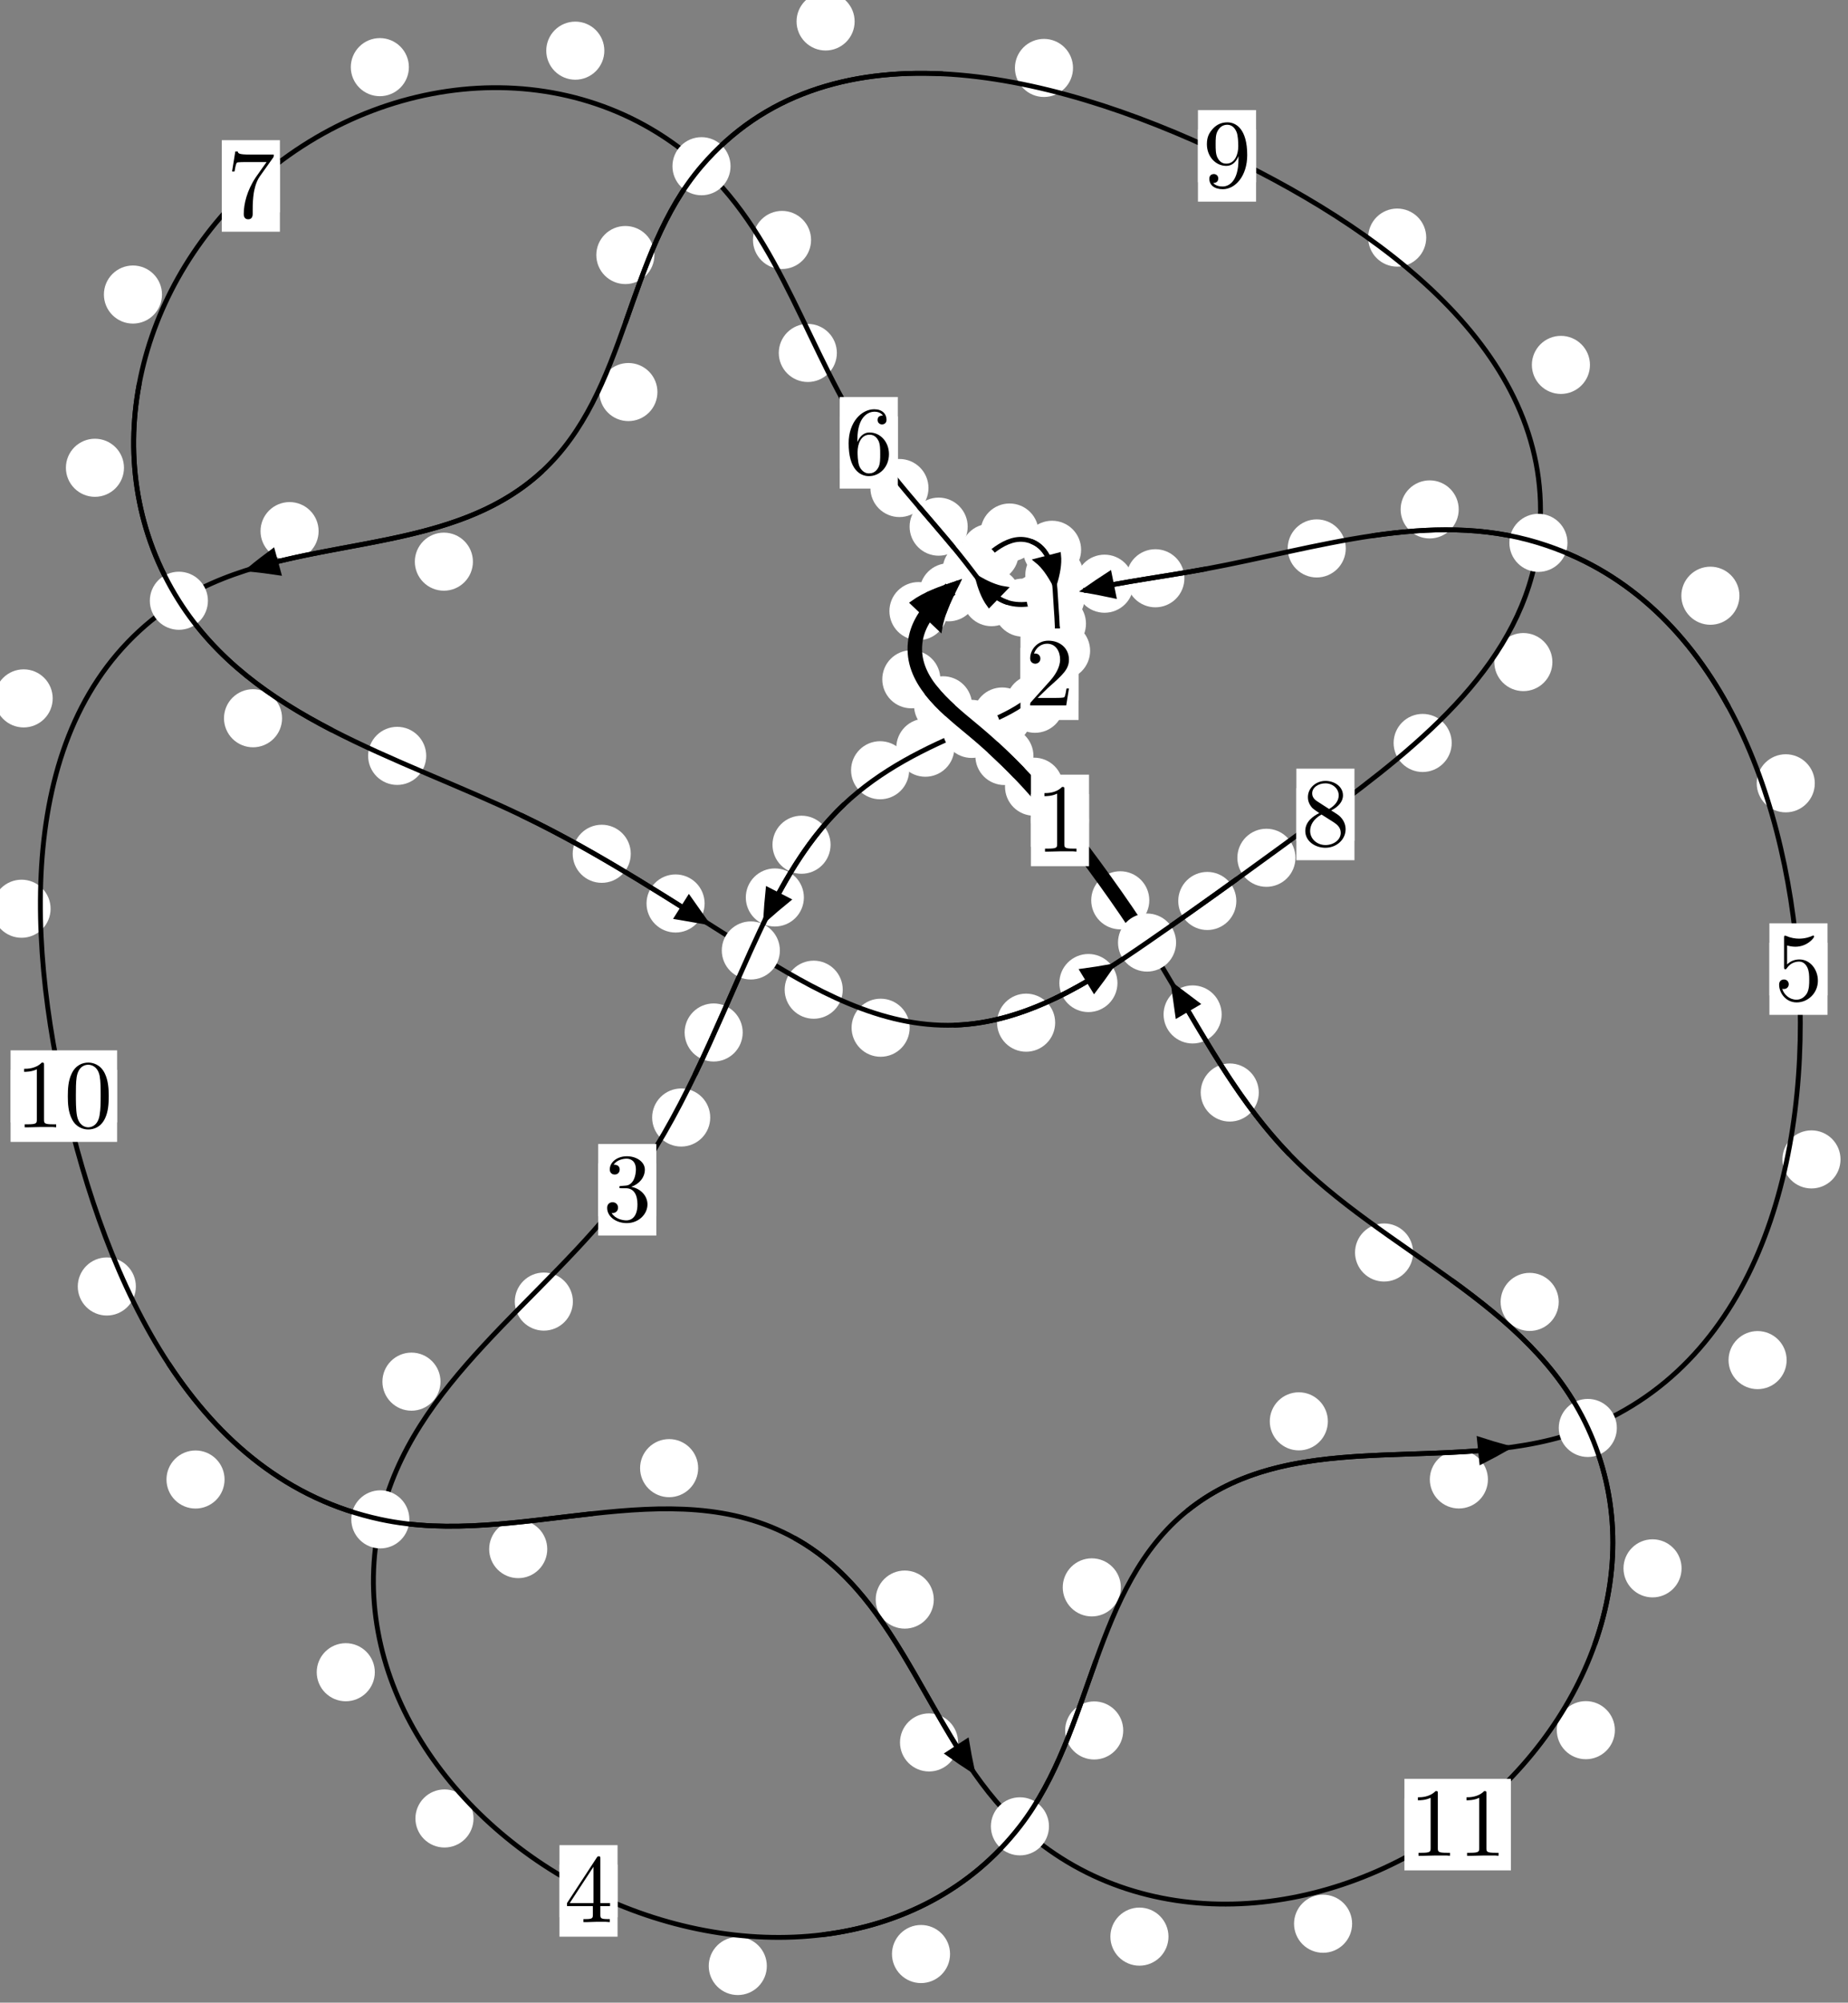 <?xml version="1.0"?>
<!-- Created by MetaPost 1.999 on 2021.07.06:0006 -->
<svg version="1.1" xmlns="http://www.w3.org/2000/svg" xmlns:xlink="http://www.w3.org/1999/xlink" width="190.197" height="206.061" viewBox="0 0 190.197 206.061">
<rect x="0" y="0" width="190.197" height="206.061" fill="#808080" stroke="none"/>
<!-- Original BoundingBox: -100.770233 -130.280045 89.427017 75.780487 -->
  <defs>
    <g transform="scale(0.01,0.01)" id="GLYPHcmr10_48">
      <path style="fill-rule: evenodd;" d="M460 -320C460 -400,455 -480,420 -554C374 -650,292 -666,250 -666C190 -666,117 -640,76 -547C44 -478,39 -400,39 -320C39 -245,43 -155,84 -79C127 2,200 22,249 22C303 22,379 1,423 -94C455 -163,460 -241,460 -320M249 -0C210 -0,151 -25,133 -121C122 -181,122 -273,122 -332C122 -396,122 -462,130 -516C149 -635,224 -644,249 -644C282 -644,348 -626,367 -527C377 -471,377 -395,377 -332C377 -257,377 -189,366 -125C351 -30,294 -0,249 -0"></path>
    </g>
    <g transform="scale(0.01,0.01)" id="GLYPHcmr10_49">
      <path style="fill-rule: evenodd;" d="M294 -640C294 -664,294 -666,271 -666C209 -602,121 -602,89 -602L89 -571C109 -571,168 -571,220 -597L220 -79C220 -43,217 -31,127 -31L95 -31L95 -0L257 -0L130 -3L217 -3L257 -3L297 -3L384 -3L419 -0L419 -31L387 -31C297 -31,294 -42,294 -79"></path>
    </g>
    <g transform="scale(0.01,0.01)" id="GLYPHcmr10_50">
      <path style="fill-rule: evenodd;" d="M127 -77L233 -180C389 -318,449 -372,449 -472C449 -586,359 -666,237 -666C124 -666,50 -574,50 -485C50 -429,100 -429,103 -429C120 -429,155 -441,155 -482C155 -508,137 -534,102 -534C94 -534,92 -534,89 -533C112 -598,166 -635,224 -635C315 -635,358 -554,358 -472C358 -392,308 -313,253 -251L61 -37C50 -26,50 -24,50 -0L421 -0L449 -174L424 -174C419 -144,412 -100,402 -85C395 -77,329 -77,307 -77"></path>
    </g>
    <g transform="scale(0.01,0.01)" id="GLYPHcmr10_51">
      <path style="fill-rule: evenodd;" d="M290 -352C372 -379,430 -449,430 -528C430 -610,342 -666,246 -666C145 -666,69 -606,69 -530C69 -497,91 -478,120 -478C151 -478,171 -500,171 -529C171 -579,124 -579,109 -579C140 -628,206 -641,242 -641C283 -641,338 -619,338 -529C338 -517,336 -459,310 -415C280 -367,246 -364,221 -363C213 -362,189 -360,182 -360C174 -359,167 -358,167 -348C167 -337,174 -337,191 -337L235 -337C317 -337,354 -269,354 -171C354 -35,285 -6,241 -6C198 -6,123 -23,88 -82C123 -77,154 -99,154 -137C154 -173,127 -193,98 -193C74 -193,42 -179,42 -135C42 -44,135 22,244 22C366 22,457 -69,457 -171C457 -253,394 -331,290 -352"></path>
    </g>
    <g transform="scale(0.01,0.01)" id="GLYPHcmr10_52">
      <path style="fill-rule: evenodd;" d="M294 -165L294 -78C294 -42,292 -31,218 -31L197 -31L197 -0L332 -0L238 -3L290 -3L332 -3L374 -3L427 -3L468 -0L468 -31L447 -31C373 -31,371 -42,371 -78L371 -165L471 -165L471 -196L371 -196L371 -651C371 -671,371 -677,355 -677C346 -677,343 -677,335 -665L28 -196L28 -165M300 -196L56 -196L300 -569"></path>
    </g>
    <g transform="scale(0.01,0.01)" id="GLYPHcmr10_53">
      <path style="fill-rule: evenodd;" d="M449 -201C449 -320,367 -420,259 -420C211 -420,168 -404,132 -369L132 -564C152 -558,185 -551,217 -551C340 -551,410 -642,410 -655C410 -661,407 -666,400 -666C399 -666,397 -666,392 -663C372 -654,323 -634,256 -634C216 -634,170 -641,123 -662C115 -665,113 -665,111 -665C101 -665,101 -657,101 -641L101 -345C101 -327,101 -319,115 -319C122 -319,124 -322,128 -328C139 -344,176 -398,257 -398C309 -398,334 -352,342 -334C358 -297,360 -258,360 -208C360 -173,360 -113,336 -71C312 -32,275 -6,229 -6C156 -6,99 -59,82 -118C85 -117,88 -116,99 -116C132 -116,149 -141,149 -165C149 -189,132 -214,99 -214C85 -214,50 -207,50 -161C50 -75,119 22,231 22C347 22,449 -74,449 -201"></path>
    </g>
    <g transform="scale(0.01,0.01)" id="GLYPHcmr10_54">
      <path style="fill-rule: evenodd;" d="M132 -328L132 -352C132 -605,256 -641,307 -641C331 -641,373 -635,395 -601C380 -601,340 -601,340 -556C340 -525,364 -510,386 -510C402 -510,432 -519,432 -558C432 -618,388 -666,305 -666C177 -666,42 -537,42 -316C42 -49,158 22,251 22C362 22,457 -72,457 -204C457 -331,368 -427,257 -427C189 -427,152 -376,132 -328M251 -6C188 -6,158 -66,152 -81C134 -128,134 -208,134 -226C134 -304,166 -404,256 -404C272 -404,318 -404,349 -342C367 -305,367 -254,367 -205C367 -157,367 -107,350 -71C320 -11,274 -6,251 -6"></path>
    </g>
    <g transform="scale(0.01,0.01)" id="GLYPHcmr10_55">
      <path style="fill-rule: evenodd;" d="M476 -609C485 -621,485 -623,485 -644L242 -644C120 -644,118 -657,114 -676L89 -676L56 -470L81 -470C84 -486,93 -549,106 -561C113 -567,191 -567,204 -567L411 -567C400 -551,321 -442,299 -409C209 -274,176 -135,176 -33C176 -23,176 22,222 22C268 22,268 -23,268 -33L268 -84C268 -139,271 -194,279 -248C283 -271,297 -357,341 -419"></path>
    </g>
    <g transform="scale(0.01,0.01)" id="GLYPHcmr10_56">
      <path style="fill-rule: evenodd;" d="M163 -457C117 -487,113 -521,113 -538C113 -599,178 -641,249 -641C322 -641,386 -589,386 -517C386 -460,347 -412,287 -377M309 -362C381 -399,430 -451,430 -517C430 -609,341 -666,250 -666C150 -666,69 -592,69 -499C69 -481,71 -436,113 -389C124 -377,161 -352,186 -335C128 -306,42 -250,42 -151C42 -45,144 22,249 22C362 22,457 -61,457 -168C457 -204,446 -249,408 -291C389 -312,373 -322,309 -362M209 -320L332 -242C360 -223,407 -193,407 -132C407 -58,332 -6,250 -6C164 -6,92 -68,92 -151C92 -209,124 -273,209 -320"></path>
    </g>
    <g transform="scale(0.01,0.01)" id="GLYPHcmr10_57">
      <path style="fill-rule: evenodd;" d="M367 -318L367 -286C367 -52,263 -6,205 -6C188 -6,134 -8,107 -42C151 -42,159 -71,159 -88C159 -119,135 -134,113 -134C97 -134,67 -125,67 -86C67 -19,121 22,206 22C335 22,457 -114,457 -329C457 -598,342 -666,253 -666C198 -666,149 -648,106 -603C65 -558,42 -516,42 -441C42 -316,130 -218,242 -218C303 -218,344 -260,367 -318M243 -241C227 -241,181 -241,150 -304C132 -341,132 -391,132 -440C132 -494,132 -541,153 -578C180 -628,218 -641,253 -641C299 -641,332 -607,349 -562C361 -530,365 -467,365 -421C365 -338,331 -241,243 -241"></path>
    </g>
  </defs>
  <path d="M109.413 80.948C109.413 80.155,109.098 79.395,108.538 78.834C107.977 78.274,107.217 77.959,106.425 77.959C105.632 77.959,104.872 78.274,104.311 78.834C103.751 79.395,103.436 80.155,103.436 80.948C103.436 81.74,103.751 82.501,104.311 83.061C104.872 83.622,105.632 83.936,106.425 83.936C107.217 83.936,107.977 83.622,108.538 83.061C109.098 82.501,109.413 81.74,109.413 80.948Z" style="fill: rgb(100%,100%,100%);stroke: none;"></path>
  <path d="M112.081 84.418C112.081 83.625,111.767 82.865,111.206 82.305C110.646 81.744,109.885 81.429,109.093 81.429C108.3 81.429,107.54 81.744,106.979 82.305C106.419 82.865,106.104 83.625,106.104 84.418C106.104 85.211,106.419 85.971,106.979 86.531C107.54 87.092,108.3 87.407,109.093 87.407C109.885 87.407,110.646 87.092,111.206 86.531C111.767 85.971,112.081 85.211,112.081 84.418Z" style="fill: rgb(100%,100%,100%);stroke: none;"></path>
  <path d="M100.049 72.571C100.049 71.778,99.734 71.018,99.174 70.457C98.613 69.897,97.853 69.582,97.06 69.582C96.268 69.582,95.507 69.897,94.947 70.457C94.386 71.018,94.072 71.778,94.072 72.571C94.072 73.363,94.386 74.124,94.947 74.684C95.507 75.245,96.268 75.559,97.06 75.559C97.853 75.559,98.613 75.245,99.174 74.684C99.734 74.124,100.049 73.363,100.049 72.571Z" style="fill: rgb(100%,100%,100%);stroke: none;"></path>
  <path d="M106.363 77.788C106.363 76.996,106.048 76.236,105.488 75.675C104.927 75.115,104.167 74.8,103.374 74.8C102.582 74.8,101.822 75.115,101.261 75.675C100.701 76.236,100.386 76.996,100.386 77.788C100.386 78.581,100.701 79.341,101.261 79.902C101.822 80.462,102.582 80.777,103.374 80.777C104.167 80.777,104.927 80.462,105.488 79.902C106.048 79.341,106.363 78.581,106.363 77.788Z" style="fill: rgb(100%,100%,100%);stroke: none;"></path>
  <path d="M97.516 62.88C97.516 62.087,97.201 61.327,96.641 60.767C96.08 60.206,95.32 59.891,94.527 59.891C93.735 59.891,92.975 60.206,92.414 60.767C91.854 61.327,91.539 62.087,91.539 62.88C91.539 63.673,91.854 64.433,92.414 64.993C92.975 65.554,93.735 65.869,94.527 65.869C95.32 65.869,96.08 65.554,96.641 64.993C97.201 64.433,97.516 63.673,97.516 62.88Z" style="fill: rgb(100%,100%,100%);stroke: none;"></path>
  <path d="M96.782 69.894C96.782 69.102,96.467 68.342,95.907 67.781C95.346 67.221,94.586 66.906,93.793 66.906C93.001 66.906,92.241 67.221,91.68 67.781C91.12 68.342,90.805 69.102,90.805 69.894C90.805 70.687,91.12 71.447,91.68 72.008C92.241 72.568,93.001 72.883,93.793 72.883C94.586 72.883,95.346 72.568,95.907 72.008C96.467 71.447,96.782 70.687,96.782 69.894Z" style="fill: rgb(100%,100%,100%);stroke: none;"></path>
  <path d="M104.846 56.892C104.846 56.099,104.531 55.339,103.971 54.779C103.41 54.218,102.65 53.903,101.857 53.903C101.065 53.903,100.305 54.218,99.744 54.779C99.184 55.339,98.869 56.099,98.869 56.892C98.869 57.685,99.184 58.445,99.744 59.005C100.305 59.566,101.065 59.881,101.857 59.881C102.65 59.881,103.41 59.566,103.971 59.005C104.531 58.445,104.846 57.685,104.846 56.892Z" style="fill: rgb(100%,100%,100%);stroke: none;"></path>
  <path d="M100.616 60.945C100.616 60.152,100.301 59.392,99.74 58.831C99.18 58.271,98.42 57.956,97.627 57.956C96.834 57.956,96.074 58.271,95.514 58.831C94.953 59.392,94.638 60.152,94.638 60.945C94.638 61.737,94.953 62.498,95.514 63.058C96.074 63.619,96.834 63.934,97.627 63.934C98.42 63.934,99.18 63.619,99.74 63.058C100.301 62.498,100.616 61.737,100.616 60.945Z" style="fill: rgb(100%,100%,100%);stroke: none;"></path>
  <path d="M111.268 56.57C111.268 55.777,110.953 55.017,110.393 54.456C109.832 53.896,109.072 53.581,108.279 53.581C107.487 53.581,106.727 53.896,106.166 54.456C105.606 55.017,105.291 55.777,105.291 56.57C105.291 57.362,105.606 58.123,106.166 58.683C106.727 59.243,107.487 59.558,108.279 59.558C109.072 59.558,109.832 59.243,110.393 58.683C110.953 58.123,111.268 57.362,111.268 56.57Z" style="fill: rgb(100%,100%,100%);stroke: none;"></path>
  <path d="M106.892 54.794C106.892 54.002,106.577 53.242,106.017 52.681C105.456 52.121,104.696 51.806,103.903 51.806C103.111 51.806,102.351 52.121,101.79 52.681C101.23 53.242,100.915 54.002,100.915 54.794C100.915 55.587,101.23 56.347,101.79 56.908C102.351 57.468,103.111 57.783,103.903 57.783C104.696 57.783,105.456 57.468,106.017 56.908C106.577 56.347,106.892 55.587,106.892 54.794Z" style="fill: rgb(100%,100%,100%);stroke: none;"></path>
  <path d="M111.77 64.175C111.77 63.382,111.456 62.622,110.895 62.061C110.335 61.501,109.574 61.186,108.782 61.186C107.989 61.186,107.229 61.501,106.668 62.061C106.108 62.622,105.793 63.382,105.793 64.175C105.793 64.967,106.108 65.728,106.668 66.288C107.229 66.849,107.989 67.164,108.782 67.164C109.574 67.164,110.335 66.849,110.895 66.288C111.456 65.728,111.77 64.967,111.77 64.175Z" style="fill: rgb(100%,100%,100%);stroke: none;"></path>
  <path d="M111.503 59.168C111.503 58.375,111.188 57.615,110.628 57.054C110.067 56.494,109.307 56.179,108.515 56.179C107.722 56.179,106.962 56.494,106.401 57.054C105.841 57.615,105.526 58.375,105.526 59.168C105.526 59.96,105.841 60.721,106.401 61.281C106.962 61.842,107.722 62.156,108.515 62.156C109.307 62.156,110.067 61.842,110.628 61.281C111.188 60.721,111.503 59.96,111.503 59.168Z" style="fill: rgb(100%,100%,100%);stroke: none;"></path>
  <path d="M109.508 72.414C109.508 71.621,109.193 70.861,108.632 70.3C108.072 69.74,107.312 69.425,106.519 69.425C105.726 69.425,104.966 69.74,104.406 70.3C103.845 70.861,103.53 71.621,103.53 72.414C103.53 73.206,103.845 73.967,104.406 74.527C104.966 75.088,105.726 75.402,106.519 75.402C107.312 75.402,108.072 75.088,108.632 74.527C109.193 73.967,109.508 73.206,109.508 72.414Z" style="fill: rgb(100%,100%,100%);stroke: none;"></path>
  <path d="M112.195 66.958C112.195 66.165,111.88 65.405,111.32 64.844C110.76 64.284,109.999 63.969,109.207 63.969C108.414 63.969,107.654 64.284,107.093 64.844C106.533 65.405,106.218 66.165,106.218 66.958C106.218 67.75,106.533 68.51,107.093 69.071C107.654 69.631,108.414 69.946,109.207 69.946C109.999 69.946,110.76 69.631,111.32 69.071C111.88 68.51,112.195 67.75,112.195 66.958Z" style="fill: rgb(100%,100%,100%);stroke: none;"></path>
  <path d="M98.226 76.933C98.226 76.14,97.911 75.38,97.35 74.82C96.79 74.259,96.03 73.944,95.237 73.944C94.444 73.944,93.684 74.259,93.124 74.82C92.563 75.38,92.248 76.14,92.248 76.933C92.248 77.726,92.563 78.486,93.124 79.046C93.684 79.607,94.444 79.922,95.237 79.922C96.03 79.922,96.79 79.607,97.35 79.046C97.911 78.486,98.226 77.726,98.226 76.933Z" style="fill: rgb(100%,100%,100%);stroke: none;"></path>
  <path d="M106.132 73.725C106.132 72.932,105.817 72.172,105.256 71.611C104.696 71.051,103.936 70.736,103.143 70.736C102.35 70.736,101.59 71.051,101.03 71.611C100.469 72.172,100.154 72.932,100.154 73.725C100.154 74.517,100.469 75.277,101.03 75.838C101.59 76.398,102.35 76.713,103.143 76.713C103.936 76.713,104.696 76.398,105.256 75.838C105.817 75.277,106.132 74.517,106.132 73.725Z" style="fill: rgb(100%,100%,100%);stroke: none;"></path>
  <path d="M85.482 86.918C85.482 86.126,85.167 85.366,84.607 84.805C84.046 84.245,83.286 83.93,82.493 83.93C81.701 83.93,80.94 84.245,80.38 84.805C79.82 85.366,79.505 86.126,79.505 86.918C79.505 87.711,79.82 88.471,80.38 89.032C80.94 89.592,81.701 89.907,82.493 89.907C83.286 89.907,84.046 89.592,84.607 89.032C85.167 88.471,85.482 87.711,85.482 86.918Z" style="fill: rgb(100%,100%,100%);stroke: none;"></path>
  <path d="M93.569 79.254C93.569 78.462,93.254 77.702,92.694 77.141C92.133 76.581,91.373 76.266,90.58 76.266C89.788 76.266,89.028 76.581,88.467 77.141C87.907 77.702,87.592 78.462,87.592 79.254C87.592 80.047,87.907 80.807,88.467 81.368C89.028 81.928,89.788 82.243,90.58 82.243C91.373 82.243,92.133 81.928,92.694 81.368C93.254 80.807,93.569 80.047,93.569 79.254Z" style="fill: rgb(100%,100%,100%);stroke: none;"></path>
  <path d="M76.439 106.237C76.439 105.444,76.124 104.684,75.564 104.124C75.003 103.563,74.243 103.248,73.45 103.248C72.658 103.248,71.898 103.563,71.337 104.124C70.777 104.684,70.462 105.444,70.462 106.237C70.462 107.03,70.777 107.79,71.337 108.35C71.898 108.911,72.658 109.226,73.45 109.226C74.243 109.226,75.003 108.911,75.564 108.35C76.124 107.79,76.439 107.03,76.439 106.237Z" style="fill: rgb(100%,100%,100%);stroke: none;"></path>
  <path d="M82.736 92.344C82.736 91.552,82.421 90.791,81.861 90.231C81.3 89.671,80.54 89.356,79.748 89.356C78.955 89.356,78.195 89.671,77.634 90.231C77.074 90.791,76.759 91.552,76.759 92.344C76.759 93.137,77.074 93.897,77.634 94.458C78.195 95.018,78.955 95.333,79.748 95.333C80.54 95.333,81.3 95.018,81.861 94.458C82.421 93.897,82.736 93.137,82.736 92.344Z" style="fill: rgb(100%,100%,100%);stroke: none;"></path>
  <path d="M58.961 133.926C58.961 133.134,58.646 132.374,58.085 131.813C57.525 131.253,56.765 130.938,55.972 130.938C55.179 130.938,54.419 131.253,53.859 131.813C53.298 132.374,52.983 133.134,52.983 133.926C52.983 134.719,53.298 135.479,53.859 136.04C54.419 136.6,55.179 136.915,55.972 136.915C56.765 136.915,57.525 136.6,58.085 136.04C58.646 135.479,58.961 134.719,58.961 133.926Z" style="fill: rgb(100%,100%,100%);stroke: none;"></path>
  <path d="M73.097 114.986C73.097 114.193,72.782 113.433,72.222 112.873C71.661 112.312,70.901 111.997,70.109 111.997C69.316 111.997,68.556 112.312,67.995 112.873C67.435 113.433,67.12 114.193,67.12 114.986C67.12 115.779,67.435 116.539,67.995 117.099C68.556 117.66,69.316 117.975,70.109 117.975C70.901 117.975,71.661 117.66,72.222 117.099C72.782 116.539,73.097 115.779,73.097 114.986Z" style="fill: rgb(100%,100%,100%);stroke: none;"></path>
  <path d="M38.576 172.063C38.576 171.27,38.261 170.51,37.7 169.949C37.14 169.389,36.38 169.074,35.587 169.074C34.794 169.074,34.034 169.389,33.474 169.949C32.913 170.51,32.598 171.27,32.598 172.063C32.598 172.855,32.913 173.616,33.474 174.176C34.034 174.736,34.794 175.051,35.587 175.051C36.38 175.051,37.14 174.736,37.7 174.176C38.261 173.616,38.576 172.855,38.576 172.063Z" style="fill: rgb(100%,100%,100%);stroke: none;"></path>
  <path d="M45.336 142.164C45.336 141.371,45.021 140.611,44.46 140.051C43.9 139.49,43.14 139.175,42.347 139.175C41.554 139.175,40.794 139.49,40.234 140.051C39.673 140.611,39.358 141.371,39.358 142.164C39.358 142.957,39.673 143.717,40.234 144.277C40.794 144.838,41.554 145.153,42.347 145.153C43.14 145.153,43.9 144.838,44.46 144.277C45.021 143.717,45.336 142.957,45.336 142.164Z" style="fill: rgb(100%,100%,100%);stroke: none;"></path>
  <path d="M78.922 202.291C78.922 201.499,78.607 200.738,78.046 200.178C77.486 199.618,76.726 199.303,75.933 199.303C75.14 199.303,74.38 199.618,73.82 200.178C73.259 200.738,72.944 201.499,72.944 202.291C72.944 203.084,73.259 203.844,73.82 204.405C74.38 204.965,75.14 205.28,75.933 205.28C76.726 205.28,77.486 204.965,78.046 204.405C78.607 203.844,78.922 203.084,78.922 202.291Z" style="fill: rgb(100%,100%,100%);stroke: none;"></path>
  <path d="M48.735 187.11C48.735 186.318,48.42 185.558,47.859 184.997C47.299 184.437,46.539 184.122,45.746 184.122C44.953 184.122,44.193 184.437,43.633 184.997C43.072 185.558,42.757 186.318,42.757 187.11C42.757 187.903,43.072 188.663,43.633 189.224C44.193 189.784,44.953 190.099,45.746 190.099C46.539 190.099,47.299 189.784,47.859 189.224C48.42 188.663,48.735 187.903,48.735 187.11Z" style="fill: rgb(100%,100%,100%);stroke: none;"></path>
  <path d="M115.604 178.055C115.604 177.262,115.289 176.502,114.728 175.941C114.168 175.381,113.408 175.066,112.615 175.066C111.822 175.066,111.062 175.381,110.502 175.941C109.941 176.502,109.626 177.262,109.626 178.055C109.626 178.847,109.941 179.608,110.502 180.168C111.062 180.729,111.822 181.043,112.615 181.043C113.408 181.043,114.168 180.729,114.728 180.168C115.289 179.608,115.604 178.847,115.604 178.055Z" style="fill: rgb(100%,100%,100%);stroke: none;"></path>
  <path d="M97.78 201.059C97.78 200.266,97.465 199.506,96.905 198.945C96.344 198.385,95.584 198.07,94.791 198.07C93.999 198.07,93.239 198.385,92.678 198.945C92.118 199.506,91.803 200.266,91.803 201.059C91.803 201.852,92.118 202.612,92.678 203.172C93.239 203.733,93.999 204.048,94.791 204.048C95.584 204.048,96.344 203.733,96.905 203.172C97.465 202.612,97.78 201.852,97.78 201.059Z" style="fill: rgb(100%,100%,100%);stroke: none;"></path>
  <path d="M136.664 146.248C136.664 145.455,136.349 144.695,135.789 144.135C135.228 143.574,134.468 143.259,133.675 143.259C132.883 143.259,132.123 143.574,131.562 144.135C131.002 144.695,130.687 145.455,130.687 146.248C130.687 147.041,131.002 147.801,131.562 148.361C132.123 148.922,132.883 149.237,133.675 149.237C134.468 149.237,135.228 148.922,135.789 148.361C136.349 147.801,136.664 147.041,136.664 146.248Z" style="fill: rgb(100%,100%,100%);stroke: none;"></path>
  <path d="M115.356 163.332C115.356 162.539,115.041 161.779,114.48 161.219C113.92 160.658,113.16 160.343,112.367 160.343C111.574 160.343,110.814 160.658,110.254 161.219C109.693 161.779,109.378 162.539,109.378 163.332C109.378 164.125,109.693 164.885,110.254 165.445C110.814 166.006,111.574 166.321,112.367 166.321C113.16 166.321,113.92 166.006,114.48 165.445C115.041 164.885,115.356 164.125,115.356 163.332Z" style="fill: rgb(100%,100%,100%);stroke: none;"></path>
  <path d="M183.881 139.948C183.881 139.155,183.566 138.395,183.005 137.834C182.445 137.274,181.685 136.959,180.892 136.959C180.099 136.959,179.339 137.274,178.779 137.834C178.218 138.395,177.903 139.155,177.903 139.948C177.903 140.74,178.218 141.501,178.779 142.061C179.339 142.622,180.099 142.936,180.892 142.936C181.685 142.936,182.445 142.622,183.005 142.061C183.566 141.501,183.881 140.74,183.881 139.948Z" style="fill: rgb(100%,100%,100%);stroke: none;"></path>
  <path d="M153.137 152.227C153.137 151.434,152.822 150.674,152.262 150.113C151.701 149.553,150.941 149.238,150.148 149.238C149.355 149.238,148.595 149.553,148.035 150.113C147.474 150.674,147.159 151.434,147.159 152.227C147.159 153.019,147.474 153.78,148.035 154.34C148.595 154.9,149.355 155.215,150.148 155.215C150.941 155.215,151.701 154.9,152.262 154.34C152.822 153.78,153.137 153.019,153.137 152.227Z" style="fill: rgb(100%,100%,100%);stroke: none;"></path>
  <path d="M186.78 80.598C186.78 79.805,186.465 79.045,185.905 78.485C185.345 77.924,184.584 77.609,183.792 77.609C182.999 77.609,182.239 77.924,181.678 78.485C181.118 79.045,180.803 79.805,180.803 80.598C180.803 81.391,181.118 82.151,181.678 82.711C182.239 83.272,182.999 83.587,183.792 83.587C184.584 83.587,185.345 83.272,185.905 82.711C186.465 82.151,186.78 81.391,186.78 80.598Z" style="fill: rgb(100%,100%,100%);stroke: none;"></path>
  <path d="M189.427 119.297C189.427 118.504,189.112 117.744,188.552 117.183C187.991 116.623,187.231 116.308,186.438 116.308C185.646 116.308,184.885 116.623,184.325 117.183C183.764 117.744,183.45 118.504,183.45 119.297C183.45 120.089,183.764 120.85,184.325 121.41C184.885 121.971,185.646 122.285,186.438 122.285C187.231 122.285,187.991 121.971,188.552 121.41C189.112 120.85,189.427 120.089,189.427 119.297Z" style="fill: rgb(100%,100%,100%);stroke: none;"></path>
  <path d="M150.131 52.415C150.131 51.623,149.816 50.863,149.256 50.302C148.695 49.742,147.935 49.427,147.142 49.427C146.35 49.427,145.589 49.742,145.029 50.302C144.468 50.863,144.154 51.623,144.154 52.415C144.154 53.208,144.468 53.968,145.029 54.529C145.589 55.089,146.35 55.404,147.142 55.404C147.935 55.404,148.695 55.089,149.256 54.529C149.816 53.968,150.131 53.208,150.131 52.415Z" style="fill: rgb(100%,100%,100%);stroke: none;"></path>
  <path d="M179.023 61.297C179.023 60.505,178.708 59.744,178.147 59.184C177.587 58.623,176.827 58.309,176.034 58.309C175.241 58.309,174.481 58.623,173.921 59.184C173.36 59.744,173.045 60.505,173.045 61.297C173.045 62.09,173.36 62.85,173.921 63.411C174.481 63.971,175.241 64.286,176.034 64.286C176.827 64.286,177.587 63.971,178.147 63.411C178.708 62.85,179.023 62.09,179.023 61.297Z" style="fill: rgb(100%,100%,100%);stroke: none;"></path>
  <path d="M121.9 59.501C121.9 58.708,121.585 57.948,121.025 57.387C120.464 56.827,119.704 56.512,118.911 56.512C118.119 56.512,117.359 56.827,116.798 57.387C116.238 57.948,115.923 58.708,115.923 59.501C115.923 60.293,116.238 61.053,116.798 61.614C117.359 62.174,118.119 62.489,118.911 62.489C119.704 62.489,120.464 62.174,121.025 61.614C121.585 61.053,121.9 60.293,121.9 59.501Z" style="fill: rgb(100%,100%,100%);stroke: none;"></path>
  <path d="M138.507 56.43C138.507 55.637,138.192 54.877,137.632 54.317C137.071 53.756,136.311 53.441,135.519 53.441C134.726 53.441,133.966 53.756,133.405 54.317C132.845 54.877,132.53 55.637,132.53 56.43C132.53 57.223,132.845 57.983,133.405 58.543C133.966 59.104,134.726 59.419,135.519 59.419C136.311 59.419,137.071 59.104,137.632 58.543C138.192 57.983,138.507 57.223,138.507 56.43Z" style="fill: rgb(100%,100%,100%);stroke: none;"></path>
  <path d="M109.978 61.967C109.978 61.174,109.664 60.414,109.103 59.854C108.543 59.293,107.782 58.978,106.99 58.978C106.197 58.978,105.437 59.293,104.876 59.854C104.316 60.414,104.001 61.174,104.001 61.967C104.001 62.76,104.316 63.52,104.876 64.08C105.437 64.641,106.197 64.956,106.99 64.956C107.782 64.956,108.543 64.641,109.103 64.08C109.664 63.52,109.978 62.76,109.978 61.967Z" style="fill: rgb(100%,100%,100%);stroke: none;"></path>
  <path d="M116.668 60.061C116.668 59.268,116.353 58.508,115.792 57.947C115.232 57.387,114.471 57.072,113.679 57.072C112.886 57.072,112.126 57.387,111.565 57.947C111.005 58.508,110.69 59.268,110.69 60.061C110.69 60.853,111.005 61.613,111.565 62.174C112.126 62.734,112.886 63.049,113.679 63.049C114.471 63.049,115.232 62.734,115.792 62.174C116.353 61.613,116.668 60.853,116.668 60.061Z" style="fill: rgb(100%,100%,100%);stroke: none;"></path>
  <path d="M105.035 61.443C105.035 60.65,104.72 59.89,104.159 59.329C103.599 58.769,102.839 58.454,102.046 58.454C101.253 58.454,100.493 58.769,99.933 59.329C99.372 59.89,99.057 60.65,99.057 61.443C99.057 62.236,99.372 62.996,99.933 63.556C100.493 64.117,101.253 64.432,102.046 64.432C102.839 64.432,103.599 64.117,104.159 63.556C104.72 62.996,105.035 62.236,105.035 61.443Z" style="fill: rgb(100%,100%,100%);stroke: none;"></path>
  <path d="M108.263 62.522C108.263 61.73,107.948 60.969,107.387 60.409C106.827 59.848,106.067 59.533,105.274 59.533C104.481 59.533,103.721 59.848,103.161 60.409C102.6 60.969,102.285 61.73,102.285 62.522C102.285 63.315,102.6 64.075,103.161 64.636C103.721 65.196,104.481 65.511,105.274 65.511C106.067 65.511,106.827 65.196,107.387 64.636C107.948 64.075,108.263 63.315,108.263 62.522Z" style="fill: rgb(100%,100%,100%);stroke: none;"></path>
  <path d="M99.595 54.19C99.595 53.397,99.28 52.637,98.719 52.077C98.159 51.516,97.399 51.201,96.606 51.201C95.813 51.201,95.053 51.516,94.493 52.077C93.932 52.637,93.617 53.397,93.617 54.19C93.617 54.983,93.932 55.743,94.493 56.303C95.053 56.864,95.813 57.179,96.606 57.179C97.399 57.179,98.159 56.864,98.719 56.303C99.28 55.743,99.595 54.983,99.595 54.19Z" style="fill: rgb(100%,100%,100%);stroke: none;"></path>
  <path d="M104.004 60.011C104.004 59.219,103.689 58.459,103.128 57.898C102.568 57.338,101.807 57.023,101.015 57.023C100.222 57.023,99.462 57.338,98.901 57.898C98.341 58.459,98.026 59.219,98.026 60.011C98.026 60.804,98.341 61.564,98.901 62.125C99.462 62.685,100.222 63,101.015 63C101.807 63,102.568 62.685,103.128 62.125C103.689 61.564,104.004 60.804,104.004 60.011Z" style="fill: rgb(100%,100%,100%);stroke: none;"></path>
  <path d="M86.13 36.316C86.13 35.523,85.815 34.763,85.254 34.203C84.694 33.642,83.934 33.327,83.141 33.327C82.348 33.327,81.588 33.642,81.028 34.203C80.467 34.763,80.152 35.523,80.152 36.316C80.152 37.109,80.467 37.869,81.028 38.429C81.588 38.99,82.348 39.305,83.141 39.305C83.934 39.305,84.694 38.99,85.254 38.429C85.815 37.869,86.13 37.109,86.13 36.316Z" style="fill: rgb(100%,100%,100%);stroke: none;"></path>
  <path d="M95.559 50.214C95.559 49.422,95.244 48.662,94.684 48.101C94.123 47.541,93.363 47.226,92.57 47.226C91.778 47.226,91.018 47.541,90.457 48.101C89.897 48.662,89.582 49.422,89.582 50.214C89.582 51.007,89.897 51.767,90.457 52.328C91.018 52.888,91.778 53.203,92.57 53.203C93.363 53.203,94.123 52.888,94.684 52.328C95.244 51.767,95.559 51.007,95.559 50.214Z" style="fill: rgb(100%,100%,100%);stroke: none;"></path>
  <path d="M62.199 5.213C62.199 4.42,61.884 3.66,61.324 3.1C60.763 2.539,60.003 2.224,59.21 2.224C58.418 2.224,57.658 2.539,57.097 3.1C56.537 3.66,56.222 4.42,56.222 5.213C56.222 6.006,56.537 6.766,57.097 7.326C57.658 7.887,58.418 8.202,59.21 8.202C60.003 8.202,60.763 7.887,61.324 7.326C61.884 6.766,62.199 6.006,62.199 5.213Z" style="fill: rgb(100%,100%,100%);stroke: none;"></path>
  <path d="M83.475 24.69C83.475 23.897,83.16 23.137,82.599 22.577C82.039 22.016,81.279 21.701,80.486 21.701C79.693 21.701,78.933 22.016,78.373 22.577C77.812 23.137,77.497 23.897,77.497 24.69C77.497 25.483,77.812 26.243,78.373 26.803C78.933 27.364,79.693 27.679,80.486 27.679C81.279 27.679,82.039 27.364,82.599 26.803C83.16 26.243,83.475 25.483,83.475 24.69Z" style="fill: rgb(100%,100%,100%);stroke: none;"></path>
  <path d="M16.672 30.307C16.672 29.514,16.357 28.754,15.796 28.194C15.236 27.633,14.475 27.318,13.683 27.318C12.89 27.318,12.13 27.633,11.569 28.194C11.009 28.754,10.694 29.514,10.694 30.307C10.694 31.1,11.009 31.86,11.569 32.42C12.13 32.981,12.89 33.296,13.683 33.296C14.475 33.296,15.236 32.981,15.796 32.42C16.357 31.86,16.672 31.1,16.672 30.307Z" style="fill: rgb(100%,100%,100%);stroke: none;"></path>
  <path d="M42.083 6.909C42.083 6.116,41.768 5.356,41.207 4.796C40.647 4.235,39.887 3.92,39.094 3.92C38.301 3.92,37.541 4.235,36.981 4.796C36.42 5.356,36.105 6.116,36.105 6.909C36.105 7.702,36.42 8.462,36.981 9.022C37.541 9.583,38.301 9.898,39.094 9.898C39.887 9.898,40.647 9.583,41.207 9.022C41.768 8.462,42.083 7.702,42.083 6.909Z" style="fill: rgb(100%,100%,100%);stroke: none;"></path>
  <path d="M29.031 73.904C29.031 73.111,28.716 72.351,28.155 71.79C27.595 71.23,26.835 70.915,26.042 70.915C25.249 70.915,24.489 71.23,23.928 71.79C23.368 72.351,23.053 73.111,23.053 73.904C23.053 74.696,23.368 75.456,23.928 76.017C24.489 76.577,25.249 76.892,26.042 76.892C26.835 76.892,27.595 76.577,28.155 76.017C28.716 75.456,29.031 74.696,29.031 73.904Z" style="fill: rgb(100%,100%,100%);stroke: none;"></path>
  <path d="M12.76 48.132C12.76 47.339,12.445 46.579,11.885 46.018C11.324 45.458,10.564 45.143,9.771 45.143C8.979 45.143,8.219 45.458,7.658 46.018C7.098 46.579,6.783 47.339,6.783 48.132C6.783 48.924,7.098 49.684,7.658 50.245C8.219 50.805,8.979 51.12,9.771 51.12C10.564 51.12,11.324 50.805,11.885 50.245C12.445 49.684,12.76 48.924,12.76 48.132Z" style="fill: rgb(100%,100%,100%);stroke: none;"></path>
  <path d="M64.919 87.851C64.919 87.058,64.604 86.298,64.044 85.738C63.483 85.177,62.723 84.862,61.93 84.862C61.138 84.862,60.377 85.177,59.817 85.738C59.257 86.298,58.942 87.058,58.942 87.851C58.942 88.644,59.257 89.404,59.817 89.964C60.377 90.525,61.138 90.84,61.93 90.84C62.723 90.84,63.483 90.525,64.044 89.964C64.604 89.404,64.919 88.644,64.919 87.851Z" style="fill: rgb(100%,100%,100%);stroke: none;"></path>
  <path d="M43.867 77.775C43.867 76.982,43.552 76.222,42.991 75.662C42.431 75.101,41.67 74.786,40.878 74.786C40.085 74.786,39.325 75.101,38.764 75.662C38.204 76.222,37.889 76.982,37.889 77.775C37.889 78.568,38.204 79.328,38.764 79.888C39.325 80.449,40.085 80.764,40.878 80.764C41.67 80.764,42.431 80.449,42.991 79.888C43.552 79.328,43.867 78.568,43.867 77.775Z" style="fill: rgb(100%,100%,100%);stroke: none;"></path>
  <path d="M86.735 101.835C86.735 101.042,86.42 100.282,85.86 99.722C85.299 99.161,84.539 98.846,83.747 98.846C82.954 98.846,82.194 99.161,81.633 99.722C81.073 100.282,80.758 101.042,80.758 101.835C80.758 102.628,81.073 103.388,81.633 103.948C82.194 104.509,82.954 104.824,83.747 104.824C84.539 104.824,85.299 104.509,85.86 103.948C86.42 103.388,86.735 102.628,86.735 101.835Z" style="fill: rgb(100%,100%,100%);stroke: none;"></path>
  <path d="M72.518 92.963C72.518 92.17,72.203 91.41,71.643 90.85C71.082 90.289,70.322 89.974,69.529 89.974C68.737 89.974,67.977 90.289,67.416 90.85C66.856 91.41,66.541 92.17,66.541 92.963C66.541 93.756,66.856 94.516,67.416 95.076C67.977 95.637,68.737 95.952,69.529 95.952C70.322 95.952,71.082 95.637,71.643 95.076C72.203 94.516,72.518 93.756,72.518 92.963Z" style="fill: rgb(100%,100%,100%);stroke: none;"></path>
  <path d="M108.598 105.228C108.598 104.435,108.283 103.675,107.722 103.115C107.162 102.554,106.402 102.239,105.609 102.239C104.816 102.239,104.056 102.554,103.496 103.115C102.935 103.675,102.62 104.435,102.62 105.228C102.62 106.021,102.935 106.781,103.496 107.341C104.056 107.902,104.816 108.217,105.609 108.217C106.402 108.217,107.162 107.902,107.722 107.341C108.283 106.781,108.598 106.021,108.598 105.228Z" style="fill: rgb(100%,100%,100%);stroke: none;"></path>
  <path d="M93.624 105.748C93.624 104.955,93.309 104.195,92.748 103.634C92.188 103.074,91.428 102.759,90.635 102.759C89.842 102.759,89.082 103.074,88.522 103.634C87.961 104.195,87.646 104.955,87.646 105.748C87.646 106.54,87.961 107.301,88.522 107.861C89.082 108.422,89.842 108.736,90.635 108.736C91.428 108.736,92.188 108.422,92.748 107.861C93.309 107.301,93.624 106.54,93.624 105.748Z" style="fill: rgb(100%,100%,100%);stroke: none;"></path>
  <path d="M127.244 92.706C127.244 91.913,126.929 91.153,126.369 90.592C125.808 90.032,125.048 89.717,124.256 89.717C123.463 89.717,122.703 90.032,122.142 90.592C121.582 91.153,121.267 91.913,121.267 92.706C121.267 93.498,121.582 94.258,122.142 94.819C122.703 95.379,123.463 95.694,124.256 95.694C125.048 95.694,125.808 95.379,126.369 94.819C126.929 94.258,127.244 93.498,127.244 92.706Z" style="fill: rgb(100%,100%,100%);stroke: none;"></path>
  <path d="M115.008 101.149C115.008 100.356,114.693 99.596,114.132 99.036C113.572 98.475,112.812 98.16,112.019 98.16C111.226 98.16,110.466 98.475,109.906 99.036C109.345 99.596,109.03 100.356,109.03 101.149C109.03 101.942,109.345 102.702,109.906 103.262C110.466 103.823,111.226 104.138,112.019 104.138C112.812 104.138,113.572 103.823,114.132 103.262C114.693 102.702,115.008 101.942,115.008 101.149Z" style="fill: rgb(100%,100%,100%);stroke: none;"></path>
  <path d="M149.41 76.447C149.41 75.654,149.095 74.894,148.534 74.333C147.974 73.773,147.214 73.458,146.421 73.458C145.628 73.458,144.868 73.773,144.308 74.333C143.747 74.894,143.432 75.654,143.432 76.447C143.432 77.239,143.747 78,144.308 78.56C144.868 79.12,145.628 79.435,146.421 79.435C147.214 79.435,147.974 79.12,148.534 78.56C149.095 78,149.41 77.239,149.41 76.447Z" style="fill: rgb(100%,100%,100%);stroke: none;"></path>
  <path d="M133.328 88.261C133.328 87.469,133.013 86.709,132.453 86.148C131.893 85.588,131.132 85.273,130.34 85.273C129.547 85.273,128.787 85.588,128.226 86.148C127.666 86.709,127.351 87.469,127.351 88.261C127.351 89.054,127.666 89.814,128.226 90.375C128.787 90.935,129.547 91.25,130.34 91.25C131.132 91.25,131.893 90.935,132.453 90.375C133.013 89.814,133.328 89.054,133.328 88.261Z" style="fill: rgb(100%,100%,100%);stroke: none;"></path>
  <path d="M163.639 37.546C163.639 36.754,163.324 35.993,162.763 35.433C162.203 34.873,161.443 34.558,160.65 34.558C159.857 34.558,159.097 34.873,158.536 35.433C157.976 35.993,157.661 36.754,157.661 37.546C157.661 38.339,157.976 39.099,158.536 39.66C159.097 40.22,159.857 40.535,160.65 40.535C161.443 40.535,162.203 40.22,162.763 39.66C163.324 39.099,163.639 38.339,163.639 37.546Z" style="fill: rgb(100%,100%,100%);stroke: none;"></path>
  <path d="M159.773 68.124C159.773 67.331,159.458 66.571,158.898 66.011C158.337 65.45,157.577 65.135,156.784 65.135C155.992 65.135,155.232 65.45,154.671 66.011C154.111 66.571,153.796 67.331,153.796 68.124C153.796 68.917,154.111 69.677,154.671 70.237C155.232 70.798,155.992 71.113,156.784 71.113C157.577 71.113,158.337 70.798,158.898 70.237C159.458 69.677,159.773 68.917,159.773 68.124Z" style="fill: rgb(100%,100%,100%);stroke: none;"></path>
  <path d="M110.435 6.992C110.435 6.199,110.12 5.439,109.559 4.878C108.999 4.318,108.239 4.003,107.446 4.003C106.653 4.003,105.893 4.318,105.333 4.878C104.772 5.439,104.457 6.199,104.457 6.992C104.457 7.784,104.772 8.545,105.333 9.105C105.893 9.666,106.653 9.98,107.446 9.98C108.239 9.98,108.999 9.666,109.559 9.105C110.12 8.545,110.435 7.784,110.435 6.992Z" style="fill: rgb(100%,100%,100%);stroke: none;"></path>
  <path d="M146.788 24.447C146.788 23.655,146.474 22.895,145.913 22.334C145.353 21.774,144.592 21.459,143.8 21.459C143.007 21.459,142.247 21.774,141.686 22.334C141.126 22.895,140.811 23.655,140.811 24.447C140.811 25.24,141.126 26,141.686 26.561C142.247 27.121,143.007 27.436,143.8 27.436C144.592 27.436,145.353 27.121,145.913 26.561C146.474 26,146.788 25.24,146.788 24.447Z" style="fill: rgb(100%,100%,100%);stroke: none;"></path>
  <path d="M67.35 26.242C67.35 25.449,67.035 24.689,66.475 24.129C65.914 23.568,65.154 23.253,64.362 23.253C63.569 23.253,62.809 23.568,62.248 24.129C61.688 24.689,61.373 25.449,61.373 26.242C61.373 27.035,61.688 27.795,62.248 28.355C62.809 28.916,63.569 29.231,64.362 29.231C65.154 29.231,65.914 28.916,66.475 28.355C67.035 27.795,67.35 27.035,67.35 26.242Z" style="fill: rgb(100%,100%,100%);stroke: none;"></path>
  <path d="M87.96 2.208C87.96 1.416,87.645 0.655,87.084 0.095C86.524 -0.466,85.764 -0.78,84.971 -0.78C84.178 -0.78,83.418 -0.466,82.858 0.095C82.297 0.655,81.982 1.416,81.982 2.208C81.982 3.001,82.297 3.761,82.858 4.322C83.418 4.882,84.178 5.197,84.971 5.197C85.764 5.197,86.524 4.882,87.084 4.322C87.645 3.761,87.96 3.001,87.96 2.208Z" style="fill: rgb(100%,100%,100%);stroke: none;"></path>
  <path d="M48.673 57.793C48.673 57,48.358 56.24,47.797 55.679C47.237 55.119,46.477 54.804,45.684 54.804C44.891 54.804,44.131 55.119,43.571 55.679C43.01 56.24,42.695 57,42.695 57.793C42.695 58.585,43.01 59.346,43.571 59.906C44.131 60.466,44.891 60.781,45.684 60.781C46.477 60.781,47.237 60.466,47.797 59.906C48.358 59.346,48.673 58.585,48.673 57.793Z" style="fill: rgb(100%,100%,100%);stroke: none;"></path>
  <path d="M67.663 40.34C67.663 39.547,67.348 38.787,66.788 38.227C66.227 37.666,65.467 37.351,64.674 37.351C63.882 37.351,63.121 37.666,62.561 38.227C62 38.787,61.686 39.547,61.686 40.34C61.686 41.133,62 41.893,62.561 42.453C63.121 43.014,63.882 43.329,64.674 43.329C65.467 43.329,66.227 43.014,66.788 42.453C67.348 41.893,67.663 41.133,67.663 40.34Z" style="fill: rgb(100%,100%,100%);stroke: none;"></path>
  <path d="M5.424 71.861C5.424 71.068,5.109 70.308,4.549 69.748C3.988 69.187,3.228 68.872,2.435 68.872C1.643 68.872,0.883 69.187,0.322 69.748C-0.238 70.308,-0.553 71.068,-0.553 71.861C-0.553 72.654,-0.238 73.414,0.322 73.974C0.883 74.535,1.643 74.85,2.435 74.85C3.228 74.85,3.988 74.535,4.549 73.974C5.109 73.414,5.424 72.654,5.424 71.861Z" style="fill: rgb(100%,100%,100%);stroke: none;"></path>
  <path d="M32.791 54.65C32.791 53.857,32.477 53.097,31.916 52.536C31.356 51.976,30.595 51.661,29.803 51.661C29.01 51.661,28.25 51.976,27.689 52.536C27.129 53.097,26.814 53.857,26.814 54.65C26.814 55.442,27.129 56.203,27.689 56.763C28.25 57.324,29.01 57.639,29.803 57.639C30.595 57.639,31.356 57.324,31.916 56.763C32.477 56.203,32.791 55.442,32.791 54.65Z" style="fill: rgb(100%,100%,100%);stroke: none;"></path>
  <path d="M13.983 132.373C13.983 131.58,13.668 130.82,13.107 130.259C12.547 129.699,11.787 129.384,10.994 129.384C10.201 129.384,9.441 129.699,8.881 130.259C8.32 130.82,8.005 131.58,8.005 132.373C8.005 133.165,8.32 133.926,8.881 134.486C9.441 135.046,10.201 135.361,10.994 135.361C11.787 135.361,12.547 135.046,13.107 134.486C13.668 133.926,13.983 133.165,13.983 132.373Z" style="fill: rgb(100%,100%,100%);stroke: none;"></path>
  <path d="M5.207 93.503C5.207 92.711,4.892 91.95,4.332 91.39C3.771 90.829,3.011 90.515,2.219 90.515C1.426 90.515,0.666 90.829,0.105 91.39C-0.455 91.95,-0.77 92.711,-0.77 93.503C-0.77 94.296,-0.455 95.056,0.105 95.617C0.666 96.177,1.426 96.492,2.219 96.492C3.011 96.492,3.771 96.177,4.332 95.617C4.892 95.056,5.207 94.296,5.207 93.503Z" style="fill: rgb(100%,100%,100%);stroke: none;"></path>
  <path d="M56.324 159.394C56.324 158.601,56.009 157.841,55.448 157.28C54.888 156.72,54.128 156.405,53.335 156.405C52.542 156.405,51.782 156.72,51.222 157.28C50.661 157.841,50.346 158.601,50.346 159.394C50.346 160.186,50.661 160.946,51.222 161.507C51.782 162.067,52.542 162.382,53.335 162.382C54.128 162.382,54.888 162.067,55.448 161.507C56.009 160.946,56.324 160.186,56.324 159.394Z" style="fill: rgb(100%,100%,100%);stroke: none;"></path>
  <path d="M23.112 152.233C23.112 151.441,22.797 150.68,22.237 150.12C21.676 149.56,20.916 149.245,20.123 149.245C19.331 149.245,18.571 149.56,18.01 150.12C17.45 150.68,17.135 151.441,17.135 152.233C17.135 153.026,17.45 153.786,18.01 154.347C18.571 154.907,19.331 155.222,20.123 155.222C20.916 155.222,21.676 154.907,22.237 154.347C22.797 153.786,23.112 153.026,23.112 152.233Z" style="fill: rgb(100%,100%,100%);stroke: none;"></path>
  <path d="M96.106 164.588C96.106 163.796,95.791 163.035,95.231 162.475C94.67 161.915,93.91 161.6,93.117 161.6C92.325 161.6,91.564 161.915,91.004 162.475C90.443 163.035,90.128 163.796,90.128 164.588C90.128 165.381,90.443 166.141,91.004 166.702C91.564 167.262,92.325 167.577,93.117 167.577C93.91 167.577,94.67 167.262,95.231 166.702C95.791 166.141,96.106 165.381,96.106 164.588Z" style="fill: rgb(100%,100%,100%);stroke: none;"></path>
  <path d="M71.855 151.064C71.855 150.271,71.54 149.511,70.98 148.951C70.419 148.39,69.659 148.075,68.866 148.075C68.074 148.075,67.314 148.39,66.753 148.951C66.193 149.511,65.878 150.271,65.878 151.064C65.878 151.857,66.193 152.617,66.753 153.177C67.314 153.738,68.074 154.053,68.866 154.053C69.659 154.053,70.419 153.738,70.98 153.177C71.54 152.617,71.855 151.857,71.855 151.064Z" style="fill: rgb(100%,100%,100%);stroke: none;"></path>
  <path d="M120.26 199.269C120.26 198.476,119.945 197.716,119.384 197.155C118.824 196.595,118.064 196.28,117.271 196.28C116.478 196.28,115.718 196.595,115.158 197.155C114.597 197.716,114.282 198.476,114.282 199.269C114.282 200.061,114.597 200.821,115.158 201.382C115.718 201.942,116.478 202.257,117.271 202.257C118.064 202.257,118.824 201.942,119.384 201.382C119.945 200.821,120.26 200.061,120.26 199.269Z" style="fill: rgb(100%,100%,100%);stroke: none;"></path>
  <path d="M98.606 179.287C98.606 178.494,98.291 177.734,97.731 177.173C97.17 176.613,96.41 176.298,95.617 176.298C94.825 176.298,94.065 176.613,93.504 177.173C92.944 177.734,92.629 178.494,92.629 179.287C92.629 180.079,92.944 180.84,93.504 181.4C94.065 181.96,94.825 182.275,95.617 182.275C96.41 182.275,97.17 181.96,97.731 181.4C98.291 180.84,98.606 180.079,98.606 179.287Z" style="fill: rgb(100%,100%,100%);stroke: none;"></path>
  <path d="M166.205 178.025C166.205 177.232,165.89 176.472,165.329 175.912C164.769 175.351,164.009 175.036,163.216 175.036C162.423 175.036,161.663 175.351,161.103 175.912C160.542 176.472,160.227 177.232,160.227 178.025C160.227 178.818,160.542 179.578,161.103 180.138C161.663 180.699,162.423 181.014,163.216 181.014C164.009 181.014,164.769 180.699,165.329 180.138C165.89 179.578,166.205 178.818,166.205 178.025Z" style="fill: rgb(100%,100%,100%);stroke: none;"></path>
  <path d="M139.161 197.942C139.161 197.149,138.846 196.389,138.286 195.829C137.725 195.268,136.965 194.953,136.173 194.953C135.38 194.953,134.62 195.268,134.059 195.829C133.499 196.389,133.184 197.149,133.184 197.942C133.184 198.735,133.499 199.495,134.059 200.055C134.62 200.616,135.38 200.931,136.173 200.931C136.965 200.931,137.725 200.616,138.286 200.055C138.846 199.495,139.161 198.735,139.161 197.942Z" style="fill: rgb(100%,100%,100%);stroke: none;"></path>
  <path d="M160.423 133.958C160.423 133.166,160.108 132.405,159.548 131.845C158.987 131.284,158.227 130.97,157.434 130.97C156.642 130.97,155.882 131.284,155.321 131.845C154.761 132.405,154.446 133.166,154.446 133.958C154.446 134.751,154.761 135.511,155.321 136.072C155.882 136.632,156.642 136.947,157.434 136.947C158.227 136.947,158.987 136.632,159.548 136.072C160.108 135.511,160.423 134.751,160.423 133.958Z" style="fill: rgb(100%,100%,100%);stroke: none;"></path>
  <path d="M173.069 161.374C173.069 160.582,172.754 159.821,172.193 159.261C171.633 158.701,170.873 158.386,170.08 158.386C169.287 158.386,168.527 158.701,167.967 159.261C167.406 159.821,167.091 160.582,167.091 161.374C167.091 162.167,167.406 162.927,167.967 163.488C168.527 164.048,169.287 164.363,170.08 164.363C170.873 164.363,171.633 164.048,172.193 163.488C172.754 162.927,173.069 162.167,173.069 161.374Z" style="fill: rgb(100%,100%,100%);stroke: none;"></path>
  <path d="M129.555 112.414C129.555 111.621,129.24 110.861,128.68 110.301C128.119 109.74,127.359 109.425,126.567 109.425C125.774 109.425,125.014 109.74,124.453 110.301C123.893 110.861,123.578 111.621,123.578 112.414C123.578 113.207,123.893 113.967,124.453 114.527C125.014 115.088,125.774 115.403,126.567 115.403C127.359 115.403,128.119 115.088,128.68 114.527C129.24 113.967,129.555 113.207,129.555 112.414Z" style="fill: rgb(100%,100%,100%);stroke: none;"></path>
  <path d="M145.438 128.876C145.438 128.083,145.123 127.323,144.563 126.763C144.002 126.202,143.242 125.887,142.45 125.887C141.657 125.887,140.897 126.202,140.336 126.763C139.776 127.323,139.461 128.083,139.461 128.876C139.461 129.669,139.776 130.429,140.336 130.989C140.897 131.55,141.657 131.865,142.45 131.865C143.242 131.865,144.002 131.55,144.563 130.989C145.123 130.429,145.438 129.669,145.438 128.876Z" style="fill: rgb(100%,100%,100%);stroke: none;"></path>
  <path d="M118.286 92.637C118.286 91.844,117.971 91.084,117.411 90.524C116.851 89.963,116.09 89.648,115.298 89.648C114.505 89.648,113.745 89.963,113.184 90.524C112.624 91.084,112.309 91.844,112.309 92.637C112.309 93.43,112.624 94.19,113.184 94.75C113.745 95.311,114.505 95.626,115.298 95.626C116.09 95.626,116.851 95.311,117.411 94.75C117.971 94.19,118.286 93.43,118.286 92.637Z" style="fill: rgb(100%,100%,100%);stroke: none;"></path>
  <path d="M125.733 104.38C125.733 103.588,125.418 102.827,124.858 102.267C124.298 101.707,123.537 101.392,122.745 101.392C121.952 101.392,121.192 101.707,120.631 102.267C120.071 102.827,119.756 103.588,119.756 104.38C119.756 105.173,120.071 105.933,120.631 106.494C121.192 107.054,121.952 107.369,122.745 107.369C123.537 107.369,124.298 107.054,124.858 106.494C125.418 105.933,125.733 105.173,125.733 104.38Z" style="fill: rgb(100%,100%,100%);stroke: none;"></path>
  <path d="M109.093 84.418C106.425 80.948,103.374 77.788,100 75C97.06 72.571,93.793 69.894,94.184 66.166C94.527 62.88,97.627 60.945,100 58.672C101.857 56.892,103.903 54.794,106.196 55.724C108.279 56.57,108.515 59.168,108.639 61.497C108.782 64.175,109.207 66.958,108.017 69.373C106.519 72.414,103.143 73.725,100 75C95.237 76.933,90.58 79.254,86.845 82.794C82.493 86.918,79.748 92.344,77.276 97.797C73.45 106.237,70.109 114.986,64.559 122.422C55.972 133.926,42.347 142.164,39.143 156.334C35.587 172.063,45.746 187.11,60.569 194.565C75.933 202.291,94.791 201.059,104.972 187.919C112.615 178.055,112.367 163.332,122.256 155.404C133.675 146.248,150.148 152.227,163.416 146.927C180.892 139.948,186.438 119.297,185.099 99.713C183.792 80.598,176.034 61.297,158.335 55.856C147.142 52.415,135.519 56.43,124.062 58.548C118.911 59.501,113.679 60.061,108.639 61.497C106.99 61.967,105.274 62.522,103.644 61.977C102.046 61.443,101.015 60.011,100 58.672C96.606 54.19,92.57 50.214,89.413 45.561C83.141 36.316,80.486 24.69,72.199 17.103C59.21 5.213,39.094 6.909,25.818 19.134C13.683 30.307,9.771 48.132,18.41 61.815C26.042 73.904,40.878 77.775,53.691 83.907C61.93 87.851,69.529 92.963,77.276 97.797C83.747 101.835,90.635 105.748,98.268 105.483C105.609 105.228,112.019 101.149,118.055 96.984C124.256 92.706,130.34 88.261,136.411 83.801C146.421 76.447,156.784 68.124,158.335 55.856C160.65 37.546,143.8 24.447,126.285 16.037C107.446 6.992,84.971 2.208,72.199 17.103C64.362 26.242,64.674 40.34,55.738 48.553C45.684 57.793,29.803 54.65,18.41 61.815C2.435 71.861,2.219 93.503,6.572 112.785C10.994 132.373,20.123 152.233,39.143 156.334C53.335 159.394,68.866 151.064,81.835 158.296C93.117 164.588,95.617 179.287,104.972 187.919C117.271 199.269,136.173 197.942,150.024 187.741C163.216 178.025,170.08 161.374,163.416 146.927C157.434 133.958,142.45 128.876,132.658 118.727C126.567 112.414,122.745 104.38,118.055 96.984C115.298 92.637,112.23 88.499,109.093 84.418" style="stroke:rgb(0%,0%,0%); stroke-width: 0.498;stroke-linecap: round;stroke-linejoin: round;stroke-miterlimit: 10;fill: none;"></path>
  <path d="M109.093 84.418C106.425 80.948,103.374 77.788,100 75C97.06 72.571,93.793 69.894,94.184 66.166C94.527 62.88,97.627 60.945,100 58.672" style="stroke:rgb(0%,0%,0%); stroke-width: 1.494;stroke-linecap: round;stroke-linejoin: round;stroke-miterlimit: 10;fill: none;"></path>
  <path d="M118.055 96.984C115.298 92.637,112.23 88.499,109.093 84.418" style="stroke:rgb(0%,0%,0%); stroke-width: 1.494;stroke-linecap: round;stroke-linejoin: round;stroke-miterlimit: 10;fill: none;"></path>
  <path d="M102.989 75C102.989 74.207,102.674 73.447,102.113 72.887C101.553 72.326,100.793 72.011,100 72.011C99.207 72.011,98.447 72.326,97.887 72.887C97.326 73.447,97.011 74.207,97.011 75C97.011 75.793,97.326 76.553,97.887 77.113C98.447 77.674,99.207 77.989,100 77.989C100.793 77.989,101.553 77.674,102.113 77.113C102.674 76.553,102.989 75.793,102.989 75Z" style="fill: rgb(100%,100%,100%);stroke: none;"></path>
  <path d="M104.811 79.453C103.293 77.881,101.687 76.394,100 75C98.53 73.785,96.978 72.509,95.843 71.07" style="stroke:rgb(0%,0%,0%); stroke-width: 1.494;stroke-linecap: round;stroke-linejoin: round;stroke-miterlimit: 10;fill: none;"></path>
  <path d="M111.628 61.497C111.628 60.704,111.313 59.944,110.752 59.384C110.192 58.823,109.432 58.508,108.639 58.508C107.846 58.508,107.086 58.823,106.526 59.384C105.965 59.944,105.65 60.704,105.65 61.497C105.65 62.29,105.965 63.05,106.526 63.61C107.086 64.171,107.846 64.486,108.639 64.486C109.432 64.486,110.192 64.171,110.752 63.61C111.313 63.05,111.628 62.29,111.628 61.497Z" style="fill: rgb(100%,100%,100%);stroke: none;"></path>
  <path d="M108.152 58.054C108.487 59.101,108.577 60.332,108.639 61.497C108.71 62.836,108.852 64.201,108.828 65.533" style="stroke:rgb(0%,0%,0%); stroke-width: 0.498;stroke-linecap: round;stroke-linejoin: round;stroke-miterlimit: 10;fill: none;"></path>
  <path d="M80.265 97.797C80.265 97.004,79.95 96.244,79.389 95.684C78.829 95.123,78.069 94.808,77.276 94.808C76.483 94.808,75.723 95.123,75.163 95.684C74.602 96.244,74.287 97.004,74.287 97.797C74.287 98.59,74.602 99.35,75.163 99.91C75.723 100.471,76.483 100.786,77.276 100.786C78.069 100.786,78.829 100.471,79.389 99.91C79.95 99.35,80.265 98.59,80.265 97.797Z" style="fill: rgb(100%,100%,100%);stroke: none;"></path>
  <path d="M81.356 89.797C79.816 92.351,78.512 95.071,77.276 97.797C75.363 102.017,73.571 106.314,71.564 110.486" style="stroke:rgb(0%,0%,0%); stroke-width: 0.498;stroke-linecap: round;stroke-linejoin: round;stroke-miterlimit: 10;fill: none;"></path>
  <path d="M107.961 187.919C107.961 187.126,107.646 186.366,107.085 185.806C106.525 185.245,105.765 184.93,104.972 184.93C104.179 184.93,103.419 185.245,102.859 185.806C102.298 186.366,101.983 187.126,101.983 187.919C101.983 188.712,102.298 189.472,102.859 190.032C103.419 190.593,104.179 190.908,104.972 190.908C105.765 190.908,106.525 190.593,107.085 190.032C107.646 189.472,107.961 188.712,107.961 187.919Z" style="fill: rgb(100%,100%,100%);stroke: none;"></path>
  <path d="M84.714 199.067C92.622 198.082,99.882 194.489,104.972 187.919C108.794 182.987,110.642 176.84,112.772 170.935" style="stroke:rgb(0%,0%,0%); stroke-width: 0.498;stroke-linecap: round;stroke-linejoin: round;stroke-miterlimit: 10;fill: none;"></path>
  <path d="M161.324 55.856C161.324 55.064,161.009 54.303,160.449 53.743C159.888 53.183,159.128 52.868,158.335 52.868C157.543 52.868,156.782 53.183,156.222 53.743C155.661 54.303,155.346 55.064,155.346 55.856C155.346 56.649,155.661 57.409,156.222 57.97C156.782 58.53,157.543 58.845,158.335 58.845C159.128 58.845,159.888 58.53,160.449 57.97C161.009 57.409,161.324 56.649,161.324 55.856Z" style="fill: rgb(100%,100%,100%);stroke: none;"></path>
  <path d="M177.864 72.657C173.549 64.762,167.185 58.577,158.335 55.856C152.739 54.136,147.035 54.279,141.297 55.118" style="stroke:rgb(0%,0%,0%); stroke-width: 0.498;stroke-linecap: round;stroke-linejoin: round;stroke-miterlimit: 10;fill: none;"></path>
  <path d="M102.989 58.672C102.989 57.879,102.674 57.119,102.113 56.558C101.553 55.998,100.793 55.683,100 55.683C99.207 55.683,98.447 55.998,97.887 56.558C97.326 57.119,97.011 57.879,97.011 58.672C97.011 59.464,97.326 60.224,97.887 60.785C98.447 61.345,99.207 61.66,100 61.66C100.793 61.66,101.553 61.345,102.113 60.785C102.674 60.224,102.989 59.464,102.989 58.672Z" style="fill: rgb(100%,100%,100%);stroke: none;"></path>
  <path d="M101.603 60.626C101.019 60.034,100.507 59.341,100 58.672C98.303 56.431,96.446 54.316,94.618 52.181" style="stroke:rgb(0%,0%,0%); stroke-width: 0.498;stroke-linecap: round;stroke-linejoin: round;stroke-miterlimit: 10;fill: none;"></path>
  <path d="M21.399 61.815C21.399 61.022,21.084 60.262,20.523 59.701C19.963 59.141,19.203 58.826,18.41 58.826C17.617 58.826,16.857 59.141,16.297 59.701C15.736 60.262,15.421 61.022,15.421 61.815C15.421 62.607,15.736 63.368,16.297 63.928C16.857 64.488,17.617 64.803,18.41 64.803C19.203 64.803,19.963 64.488,20.523 63.928C21.084 63.368,21.399 62.607,21.399 61.815Z" style="fill: rgb(100%,100%,100%);stroke: none;"></path>
  <path d="M14.324 39.533C12.909 47.096,14.091 54.973,18.41 61.815C22.226 67.859,27.843 71.849,34.107 75.095" style="stroke:rgb(0%,0%,0%); stroke-width: 0.498;stroke-linecap: round;stroke-linejoin: round;stroke-miterlimit: 10;fill: none;"></path>
  <path d="M121.043 96.984C121.043 96.192,120.728 95.432,120.168 94.871C119.607 94.311,118.847 93.996,118.055 93.996C117.262 93.996,116.502 94.311,115.941 94.871C115.381 95.432,115.066 96.192,115.066 96.984C115.066 97.777,115.381 98.537,115.941 99.098C116.502 99.658,117.262 99.973,118.055 99.973C118.847 99.973,119.607 99.658,120.168 99.098C120.728 98.537,121.043 97.777,121.043 96.984Z" style="fill: rgb(100%,100%,100%);stroke: none;"></path>
  <path d="M108.651 102.7C111.925 101.127,115.037 99.067,118.055 96.984C121.155 94.845,124.226 92.664,127.281 90.461" style="stroke:rgb(0%,0%,0%); stroke-width: 0.498;stroke-linecap: round;stroke-linejoin: round;stroke-miterlimit: 10;fill: none;"></path>
  <path d="M75.187 17.103C75.187 16.31,74.872 15.55,74.312 14.99C73.751 14.429,72.991 14.114,72.199 14.114C71.406 14.114,70.646 14.429,70.085 14.99C69.525 15.55,69.21 16.31,69.21 17.103C69.21 17.896,69.525 18.656,70.085 19.216C70.646 19.777,71.406 20.092,72.199 20.092C72.991 20.092,73.751 19.777,74.312 19.216C74.872 18.656,75.187 17.896,75.187 17.103Z" style="fill: rgb(100%,100%,100%);stroke: none;"></path>
  <path d="M96.967 7.593C87.397 7.128,78.585 9.656,72.199 17.103C68.28 21.672,66.399 27.482,64.38 33.175" style="stroke:rgb(0%,0%,0%); stroke-width: 0.498;stroke-linecap: round;stroke-linejoin: round;stroke-miterlimit: 10;fill: none;"></path>
  <path d="M42.132 156.334C42.132 155.541,41.817 154.781,41.257 154.221C40.696 153.66,39.936 153.345,39.143 153.345C38.351 153.345,37.59 153.66,37.03 154.221C36.469 154.781,36.155 155.541,36.155 156.334C36.155 157.127,36.469 157.887,37.03 158.447C37.59 159.008,38.351 159.323,39.143 159.323C39.936 159.323,40.696 159.008,41.257 158.447C41.817 157.887,42.132 157.127,42.132 156.334Z" style="fill: rgb(100%,100%,100%);stroke: none;"></path>
  <path d="M17.383 140.367C22.596 148.293,29.633 154.284,39.143 156.334C46.239 157.864,53.67 156.546,60.948 155.75" style="stroke:rgb(0%,0%,0%); stroke-width: 0.498;stroke-linecap: round;stroke-linejoin: round;stroke-miterlimit: 10;fill: none;"></path>
  <path d="M166.405 146.927C166.405 146.135,166.09 145.375,165.53 144.814C164.969 144.254,164.209 143.939,163.416 143.939C162.624 143.939,161.864 144.254,161.303 144.814C160.743 145.375,160.428 146.135,160.428 146.927C160.428 147.72,160.743 148.48,161.303 149.041C161.864 149.601,162.624 149.916,163.416 149.916C164.209 149.916,164.969 149.601,165.53 149.041C166.09 148.48,166.405 147.72,166.405 146.927Z" style="fill: rgb(100%,100%,100%);stroke: none;"></path>
  <path d="M164.166 169.108C166.698 161.925,166.748 154.151,163.416 146.927C160.425 140.443,155.184 135.93,149.466 131.77" style="stroke:rgb(0%,0%,0%); stroke-width: 0.498;stroke-linecap: round;stroke-linejoin: round;stroke-miterlimit: 10;fill: none;"></path>
  <path d="M94.184 66.166C94.459 63.537,96.497 61.773,98.517 60.008" style="stroke:rgb(0%,0%,0%); stroke-width: 0.498;stroke-linecap: round;stroke-linejoin: round;stroke-miterlimit: 10;fill: none;"></path>
  <path d="M96.725 64.676C96.981 63.097,97.753 61.551,98.517 60.008C96.886 60.559,95.247 61.106,93.949 62.042Z" style="stroke:rgb(0%,0%,0%); stroke-width: 0.498;fill: rgb(0%,0%,0%);"></path>
  <path d="M94.184 66.166C94.459 63.537,96.497 61.773,98.517 60.008" style="stroke:rgb(0%,0%,0%); stroke-width: 0.498;stroke-linecap: round;stroke-linejoin: round;stroke-miterlimit: 10;fill: none;"></path>
  <path d="M97.269 62.736C97.617 61.822,98.068 60.915,98.517 60.008C97.559 60.332,96.598 60.654,95.705 61.055Z" style="stroke:rgb(0%,0%,0%); stroke-width: 0.498;fill: rgb(0%,0%,0%);"></path>
  <path d="M106.196 55.724C107.863 56.401,108.347 58.199,108.537 60.083" style="stroke:rgb(0%,0%,0%); stroke-width: 0.498;stroke-linecap: round;stroke-linejoin: round;stroke-miterlimit: 10;fill: none;"></path>
  <path d="M106.73 57.689C107.457 58.274,108.034 59.149,108.537 60.083C108.843 59.067,109.053 58.041,108.953 57.112Z" style="stroke:rgb(0%,0%,0%); stroke-width: 0.498;fill: rgb(0%,0%,0%);"></path>
  <path d="M86.845 82.794C83.364 86.094,80.91 90.226,78.803 94.539" style="stroke:rgb(0%,0%,0%); stroke-width: 0.498;stroke-linecap: round;stroke-linejoin: round;stroke-miterlimit: 10;fill: none;"></path>
  <path d="M79.047 91.549C78.943 92.542,78.864 93.54,78.803 94.539C79.553 93.876,80.314 93.226,81.09 92.597Z" style="stroke:rgb(0%,0%,0%); stroke-width: 0.498;fill: rgb(0%,0%,0%);"></path>
  <path d="M122.256 155.404C131.392 148.079,143.761 150.441,155.137 148.965" style="stroke:rgb(0%,0%,0%); stroke-width: 0.498;stroke-linecap: round;stroke-linejoin: round;stroke-miterlimit: 10;fill: none;"></path>
  <path d="M152.497 150.39C153.391 149.934,154.273 149.462,155.137 148.965C154.175 148.705,153.217 148.416,152.263 148.106Z" style="stroke:rgb(0%,0%,0%); stroke-width: 0.498;fill: rgb(0%,0%,0%);"></path>
  <path d="M124.062 58.548C119.942 59.31,115.769 59.821,111.684 60.73" style="stroke:rgb(0%,0%,0%); stroke-width: 0.498;stroke-linecap: round;stroke-linejoin: round;stroke-miterlimit: 10;fill: none;"></path>
  <path d="M114.174 59.057C113.334 59.601,112.502 60.156,111.684 60.73C112.669 60.903,113.649 61.099,114.628 61.308Z" style="stroke:rgb(0%,0%,0%); stroke-width: 0.498;fill: rgb(0%,0%,0%);"></path>
  <path d="M103.644 61.977C102.366 61.55,101.45 60.548,100.615 59.479" style="stroke:rgb(0%,0%,0%); stroke-width: 0.498;stroke-linecap: round;stroke-linejoin: round;stroke-miterlimit: 10;fill: none;"></path>
  <path d="M103.404 60.586C102.427 60.436,101.507 59.984,100.615 59.479C100.889 60.467,101.22 61.437,101.804 62.233Z" style="stroke:rgb(0%,0%,0%); stroke-width: 0.498;fill: rgb(0%,0%,0%);"></path>
  <path d="M53.691 83.907C60.282 87.062,66.464 90.965,72.639 94.875" style="stroke:rgb(0%,0%,0%); stroke-width: 0.498;stroke-linecap: round;stroke-linejoin: round;stroke-miterlimit: 10;fill: none;"></path>
  <path d="M69.683 94.365C70.669 94.533,71.654 94.704,72.639 94.875L70.91 92.424Z" style="stroke:rgb(0%,0%,0%); stroke-width: 0.498;fill: rgb(0%,0%,0%);"></path>
  <path d="M98.268 105.483C104.141 105.279,109.418 102.627,114.384 99.443" style="stroke:rgb(0%,0%,0%); stroke-width: 0.498;stroke-linecap: round;stroke-linejoin: round;stroke-miterlimit: 10;fill: none;"></path>
  <path d="M112.62 101.869C113.225 101.077,113.812 100.265,114.384 99.443C113.398 99.62,112.409 99.779,111.421 99.911Z" style="stroke:rgb(0%,0%,0%); stroke-width: 0.498;fill: rgb(0%,0%,0%);"></path>
  <path d="M55.738 48.553C47.695 55.945,35.922 55.412,25.702 58.571" style="stroke:rgb(0%,0%,0%); stroke-width: 0.498;stroke-linecap: round;stroke-linejoin: round;stroke-miterlimit: 10;fill: none;"></path>
  <path d="M28.069 56.729C27.26 57.323,26.468 57.935,25.702 58.571C26.694 58.664,27.686 58.791,28.678 58.942Z" style="stroke:rgb(0%,0%,0%); stroke-width: 0.498;fill: rgb(0%,0%,0%);"></path>
  <path d="M81.835 158.296C90.861 163.33,94.266 173.744,100.057 182.128" style="stroke:rgb(0%,0%,0%); stroke-width: 0.498;stroke-linecap: round;stroke-linejoin: round;stroke-miterlimit: 10;fill: none;"></path>
  <path d="M97.581 180.434C98.396 181.019,99.219 181.587,100.057 182.128C99.847 181.153,99.666 180.169,99.504 179.179Z" style="stroke:rgb(0%,0%,0%); stroke-width: 0.498;fill: rgb(0%,0%,0%);"></path>
  <path d="M132.658 118.727C127.785 113.677,124.364 107.525,120.79 101.48" style="stroke:rgb(0%,0%,0%); stroke-width: 0.498;stroke-linecap: round;stroke-linejoin: round;stroke-miterlimit: 10;fill: none;"></path>
  <path d="M123.185 103.285C122.387 102.684,121.589 102.08,120.79 101.48C120.93 102.47,121.067 103.46,121.206 104.45Z" style="stroke:rgb(0%,0%,0%); stroke-width: 0.498;fill: rgb(0%,0%,0%);"></path>
  <path d="M106.102 87.128L112.083 87.128L112.083 79.708L106.102 79.708Z" style="fill: rgb(100%,100%,100%);stroke: none;"></path>
  <path d="M106.102 89.128L112.083 89.128L112.083 81.708L106.102 81.708Z" style="fill: rgb(100%,100%,100%);stroke: none;"></path>
  <g transform="translate(106.602 87.628)" style="fill: rgb(0%,0%,0%);">
    <use xlink:href="#GLYPHcmr10_49"></use>
  </g>
  <path d="M105.026 72.083L111.008 72.083L111.008 64.663L105.026 64.663Z" style="fill: rgb(100%,100%,100%);stroke: none;"></path>
  <path d="M105.026 74.083L111.008 74.083L111.008 66.663L105.026 66.663Z" style="fill: rgb(100%,100%,100%);stroke: none;"></path>
  <g transform="translate(105.526 72.583)" style="fill: rgb(0%,0%,0%);">
    <use xlink:href="#GLYPHcmr10_50"></use>
  </g>
  <path d="M61.568 125.132L67.549 125.132L67.549 117.712L61.568 117.712Z" style="fill: rgb(100%,100%,100%);stroke: none;"></path>
  <path d="M61.568 127.132L67.549 127.132L67.549 119.712L61.568 119.712Z" style="fill: rgb(100%,100%,100%);stroke: none;"></path>
  <g transform="translate(62.068 125.632)" style="fill: rgb(0%,0%,0%);">
    <use xlink:href="#GLYPHcmr10_51"></use>
  </g>
  <path d="M57.578 197.275L63.559 197.275L63.559 189.855L57.578 189.855Z" style="fill: rgb(100%,100%,100%);stroke: none;"></path>
  <path d="M57.578 199.275L63.559 199.275L63.559 191.855L57.578 191.855Z" style="fill: rgb(100%,100%,100%);stroke: none;"></path>
  <g transform="translate(58.078 197.775)" style="fill: rgb(0%,0%,0%);">
    <use xlink:href="#GLYPHcmr10_52"></use>
  </g>
  <path d="M182.108 102.423L188.09 102.423L188.09 95.003L182.108 95.003Z" style="fill: rgb(100%,100%,100%);stroke: none;"></path>
  <path d="M182.108 104.423L188.09 104.423L188.09 97.003L182.108 97.003Z" style="fill: rgb(100%,100%,100%);stroke: none;"></path>
  <g transform="translate(182.608 102.923)" style="fill: rgb(0%,0%,0%);">
    <use xlink:href="#GLYPHcmr10_53"></use>
  </g>
  <path d="M86.422 48.271L92.404 48.271L92.404 40.85L86.422 40.85Z" style="fill: rgb(100%,100%,100%);stroke: none;"></path>
  <path d="M86.422 50.271L92.404 50.271L92.404 42.85L86.422 42.85Z" style="fill: rgb(100%,100%,100%);stroke: none;"></path>
  <g transform="translate(86.922 48.771)" style="fill: rgb(0%,0%,0%);">
    <use xlink:href="#GLYPHcmr10_54"></use>
  </g>
  <path d="M22.827 21.844L28.808 21.844L28.808 14.424L22.827 14.424Z" style="fill: rgb(100%,100%,100%);stroke: none;"></path>
  <path d="M22.827 23.844L28.808 23.844L28.808 16.424L22.827 16.424Z" style="fill: rgb(100%,100%,100%);stroke: none;"></path>
  <g transform="translate(23.327 22.344)" style="fill: rgb(0%,0%,0%);">
    <use xlink:href="#GLYPHcmr10_55"></use>
  </g>
  <path d="M133.42 86.511L139.402 86.511L139.402 79.091L133.42 79.091Z" style="fill: rgb(100%,100%,100%);stroke: none;"></path>
  <path d="M133.42 88.511L139.402 88.511L139.402 81.091L133.42 81.091Z" style="fill: rgb(100%,100%,100%);stroke: none;"></path>
  <g transform="translate(133.92 87.011)" style="fill: rgb(0%,0%,0%);">
    <use xlink:href="#GLYPHcmr10_56"></use>
  </g>
  <path d="M123.294 18.748L129.275 18.748L129.275 11.327L123.294 11.327Z" style="fill: rgb(100%,100%,100%);stroke: none;"></path>
  <path d="M123.294 20.748L129.275 20.748L129.275 13.327L123.294 13.327Z" style="fill: rgb(100%,100%,100%);stroke: none;"></path>
  <g transform="translate(123.794 19.248)" style="fill: rgb(0%,0%,0%);">
    <use xlink:href="#GLYPHcmr10_57"></use>
  </g>
  <path d="M1.09 115.495L12.053 115.495L12.053 108.075L1.09 108.075Z" style="fill: rgb(100%,100%,100%);stroke: none;"></path>
  <path d="M1.09 117.495L12.053 117.495L12.053 110.075L1.09 110.075Z" style="fill: rgb(100%,100%,100%);stroke: none;"></path>
  <g transform="translate(1.59 115.995)" style="fill: rgb(0%,0%,0%);">
    <use xlink:href="#GLYPHcmr10_49"></use>
    <use xlink:href="#GLYPHcmr10_48" x="5"></use>
  </g>
  <path d="M144.542 190.451L155.505 190.451L155.505 183.031L144.542 183.031Z" style="fill: rgb(100%,100%,100%);stroke: none;"></path>
  <path d="M144.542 192.451L155.505 192.451L155.505 185.031L144.542 185.031Z" style="fill: rgb(100%,100%,100%);stroke: none;"></path>
  <g transform="translate(145.042 190.951)" style="fill: rgb(0%,0%,0%);">
    <use xlink:href="#GLYPHcmr10_49"></use>
    <use xlink:href="#GLYPHcmr10_49" x="5"></use>
  </g>
</svg>
